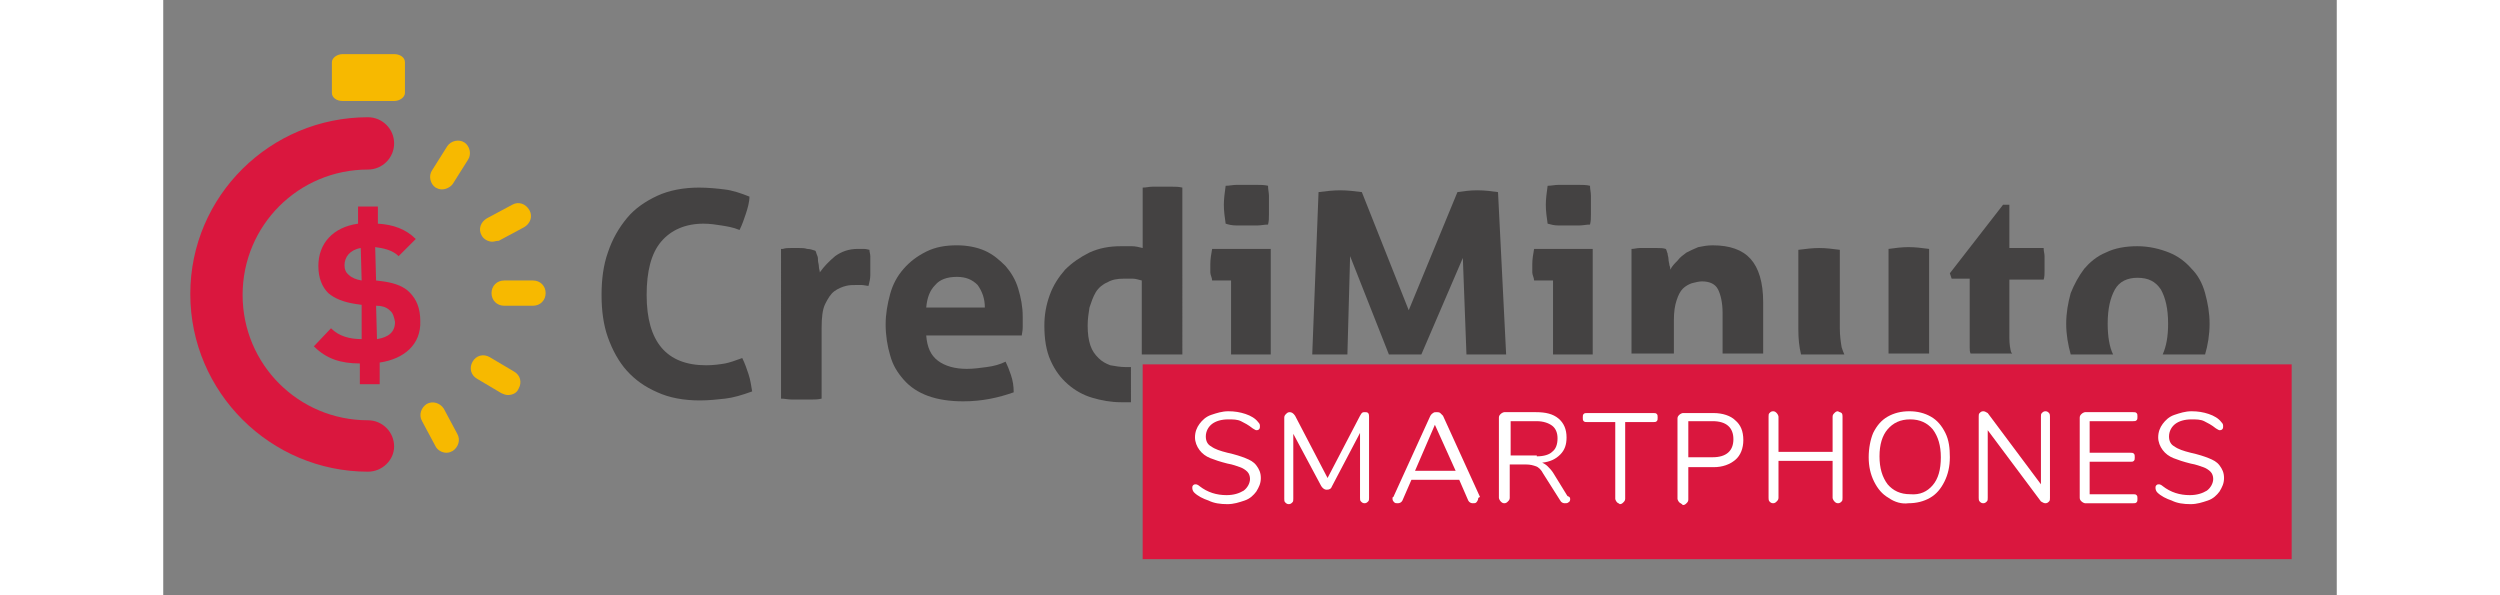 <?xml version="1.0" encoding="utf-8"?>
<!-- Generator: Adobe Illustrator 22.1.0, SVG Export Plug-In . SVG Version: 6.00 Build 0)  -->
<svg version="1.1" id="Capa_1" xmlns="http://www.w3.org/2000/svg" width="315" height="75" xmlns:xlink="http://www.w3.org/1999/xlink" x="0px" y="0px"
	 viewBox="0 0 241 66" style="enable-background:new 0 0 241 66;" xml:space="preserve">
<rect x="0" y="0" width="241" height="66" fill="#808080" stroke="none"/>
<style type="text/css">
	.st0{fill:#DA173E;}
	.st1{fill:#F7B900;}
	.st2{fill:#444242;}
	.st3{fill:#FFFFFF;}
</style>
<g>
	<g>
		<g>
			<g>
				<path class="st0" d="M24,40.2l0,2.4l-2.2,0l0-2.3c-2.1,0-3.7-0.5-5.1-1.9l1.9-2c0.9,0.9,2.1,1.2,3.4,1.2L22,33.8l-0.7-0.1
					c-1.3-0.2-2.3-0.6-3-1.2c-0.7-0.7-1.1-1.7-1.1-3c0-2.5,1.6-4.3,4.4-4.7l0-1.9l2.2,0l0,1.9c1.7,0.1,3.1,0.6,4.2,1.7l-1.9,1.9
					c-0.7-0.7-1.8-0.9-2.6-1l0.1,3.7l0.8,0.1c1.4,0.2,2.3,0.6,2.9,1.2c0.8,0.8,1.2,1.8,1.2,3.2C28.6,38.2,26.7,39.8,24,40.2z
					 M21.9,27.5c-1.2,0.2-1.8,1-1.8,1.9c0,0.4,0.1,0.8,0.5,1.1c0.3,0.3,0.8,0.5,1.4,0.6L21.9,27.5z M25.1,34.4
					c-0.4-0.4-1-0.5-1.5-0.5l0.1,3.7c1.3-0.2,2-0.8,2-1.9C25.6,35.2,25.5,34.7,25.1,34.4z"/>
			</g>
			<path class="st1" d="M26.8,10.3c0,0.5-0.6,0.9-1.2,0.9h-5.7c-0.7,0-1.2-0.4-1.2-0.9V6.9c0-0.5,0.6-0.9,1.2-0.9h5.7
				c0.7,0,1.2,0.4,1.2,0.9V10.3z"/>
			<g>
				<g>
					<path class="st0" d="M22.7,52.3c-10.8,0-19.7-8.8-19.7-19.7S11.9,13,22.7,13c1.6,0,2.9,1.3,2.9,2.9s-1.3,2.9-2.9,2.9
						c-7.7,0-13.9,6.2-13.9,13.9s6.2,13.9,13.9,13.9c1.6,0,2.9,1.3,2.9,2.9C25.6,51,24.3,52.3,22.7,52.3z"/>
				</g>
				<g>
					<path class="st1" d="M30.9,21c-0.3,0-0.5-0.1-0.7-0.2c-0.6-0.4-0.8-1.3-0.4-1.9l1.7-2.7c0.4-0.6,1.3-0.8,1.9-0.4
						c0.6,0.4,0.8,1.3,0.4,1.9l-1.7,2.7C31.8,20.8,31.3,21,30.9,21z"/>
				</g>
				<g>
					<path class="st1" d="M36.5,26.8c-0.5,0-1-0.3-1.2-0.7c-0.4-0.7-0.1-1.5,0.6-1.9l2.8-1.5c0.7-0.4,1.5-0.1,1.9,0.6
						s0.1,1.5-0.6,1.9l-2.8,1.5C36.9,26.7,36.7,26.8,36.5,26.8z"/>
				</g>
				<g>
					<path class="st1" d="M38.2,43.8c-0.2,0-0.5-0.1-0.7-0.2L34.8,42c-0.7-0.4-0.9-1.2-0.5-1.9c0.4-0.7,1.2-0.9,1.9-0.5l2.7,1.6
						c0.7,0.4,0.9,1.2,0.5,1.9C39.2,43.6,38.7,43.8,38.2,43.8z"/>
				</g>
				<g>
					<path class="st1" d="M31.4,50.2c-0.5,0-1-0.3-1.2-0.7l-1.5-2.8c-0.4-0.7-0.1-1.5,0.5-1.9c0.7-0.4,1.5-0.1,1.9,0.5l1.5,2.8
						c0.4,0.7,0.1,1.5-0.5,1.9C31.9,50.1,31.7,50.2,31.4,50.2z"/>
				</g>
				<g>
					<path class="st1" d="M41,33.9h-3.2c-0.8,0-1.4-0.6-1.4-1.4s0.6-1.4,1.4-1.4H41c0.8,0,1.4,0.6,1.4,1.4S41.8,33.9,41,33.9z"/>
				</g>
			</g>
		</g>
		<g>
			<path class="st2" d="M64.2,39.7c0.3,0.6,0.5,1.2,0.7,1.8c0.2,0.6,0.3,1.3,0.4,1.9c-1.1,0.4-2.1,0.7-3,0.8
				c-0.9,0.1-1.8,0.2-2.8,0.2c-1.8,0-3.4-0.3-4.7-0.9c-1.4-0.6-2.5-1.4-3.4-2.4s-1.6-2.3-2.1-3.7c-0.5-1.4-0.7-3-0.7-4.7
				c0-1.7,0.2-3.3,0.7-4.7c0.5-1.5,1.2-2.7,2.1-3.8c0.9-1.1,2.1-1.9,3.4-2.5c1.3-0.6,2.9-0.9,4.6-0.9c1,0,2,0.1,2.8,0.2
				c0.9,0.1,1.8,0.4,2.8,0.8c0,0.6-0.2,1.3-0.4,1.9c-0.2,0.6-0.4,1.2-0.7,1.8c-0.7-0.3-1.4-0.4-2-0.5c-0.6-0.1-1.3-0.2-2-0.2
				c-2,0-3.6,0.7-4.7,2c-1.1,1.3-1.6,3.3-1.6,5.9c0,5.2,2.2,7.8,6.6,7.8c0.8,0,1.5-0.1,2.1-0.2C62.8,40.2,63.4,40,64.2,39.7z"/>
			<path class="st2" d="M68.7,27.6c0.3-0.1,0.6-0.1,0.9-0.1c0.3,0,0.6,0,0.9,0c0.3,0,0.6,0,0.9,0.1c0.3,0,0.6,0.1,0.9,0.2
				c0.1,0.1,0.1,0.3,0.2,0.5c0.1,0.2,0.1,0.4,0.1,0.6c0,0.2,0.1,0.4,0.1,0.7c0,0.2,0.1,0.4,0.1,0.6c0.5-0.7,1-1.2,1.7-1.8
				c0.7-0.5,1.5-0.8,2.5-0.8c0.2,0,0.5,0,0.7,0c0.3,0,0.5,0.1,0.6,0.1c0,0.2,0.1,0.5,0.1,0.7c0,0.3,0,0.6,0,0.9c0,0.4,0,0.8,0,1.2
				c0,0.4-0.1,0.8-0.2,1.2c-0.2,0-0.5-0.1-0.8-0.1c-0.3,0-0.5,0-0.5,0c-0.4,0-0.8,0-1.2,0.1c-0.4,0.1-0.9,0.3-1.3,0.6
				c-0.4,0.3-0.7,0.8-1,1.4c-0.3,0.6-0.4,1.5-0.4,2.7v7.8c-0.4,0.1-0.8,0.1-1.1,0.1c-0.4,0-0.8,0-1.1,0c-0.4,0-0.7,0-1.1,0
				c-0.4,0-0.8-0.1-1.2-0.1V27.6z"/>
			<path class="st2" d="M84.6,37.2c0.1,1.3,0.5,2.2,1.3,2.8c0.8,0.6,1.9,0.9,3.2,0.9c0.7,0,1.5-0.1,2.2-0.2c0.8-0.1,1.5-0.3,2.1-0.6
				c0.2,0.4,0.4,0.9,0.6,1.5c0.2,0.6,0.3,1.2,0.3,1.9c-1.7,0.6-3.5,1-5.6,1c-1.5,0-2.8-0.2-3.9-0.6c-1.1-0.4-2-1-2.7-1.8
				c-0.7-0.8-1.2-1.6-1.5-2.7c-0.3-1-0.5-2.2-0.5-3.4c0-1.2,0.2-2.3,0.5-3.4c0.3-1.1,0.8-2,1.5-2.8c0.7-0.8,1.5-1.4,2.5-1.9
				c1-0.5,2.1-0.7,3.4-0.7c1.1,0,2.2,0.2,3.1,0.6c0.9,0.4,1.6,1,2.3,1.7c0.6,0.7,1.1,1.5,1.4,2.5c0.3,1,0.5,2,0.5,3.1
				c0,0.4,0,0.8,0,1.2c0,0.4-0.1,0.7-0.1,0.9H84.6z M91.1,34.1c0-1-0.3-1.8-0.8-2.5C89.7,31,89,30.7,88,30.7c-1.1,0-1.9,0.3-2.4,0.9
				c-0.6,0.6-0.9,1.4-1,2.5H91.1z"/>
		</g>
		<path class="st2" d="M107.5,40.7c-0.2,0-0.5,0-0.8,0c-0.6,0-1.1-0.1-1.7-0.2c-0.5-0.2-0.9-0.4-1.3-0.8c-0.4-0.4-0.7-0.8-0.9-1.4
			c-0.2-0.6-0.3-1.3-0.3-2.2c0-0.7,0.1-1.4,0.2-2c0.2-0.6,0.4-1.2,0.7-1.7c0.3-0.5,0.8-0.9,1.3-1.1c0.5-0.3,1.1-0.4,1.8-0.4
			c0.4,0,0.7,0,1,0c0.3,0,0.6,0.1,1,0.2v8.2h4.5V20.8c-0.4-0.1-0.8-0.1-1.1-0.1c-0.4,0-0.8,0-1.1,0c-0.4,0-0.7,0-1.1,0
			c-0.4,0-0.7,0.1-1.1,0.1v6.7c-0.4-0.1-0.8-0.2-1.2-0.2c-0.4,0-0.8,0-1.2,0c-1.3,0-2.4,0.2-3.5,0.7c-1,0.5-1.9,1.1-2.7,1.9
			c-0.7,0.8-1.3,1.7-1.7,2.8c-0.4,1.1-0.6,2.2-0.6,3.4c0,1.5,0.2,2.8,0.7,3.9c0.5,1.1,1.1,1.9,1.9,2.6c0.8,0.7,1.7,1.2,2.7,1.5
			c1,0.3,2.1,0.5,3.2,0.5c0.4,0,0.7,0,1.1,0V40.7z"/>
		<g>
			<path class="st2" d="M119,25c0.4,0,0.8,0,1.1,0c0.4,0,0.7,0,1.2,0c0.4,0,0.8-0.1,1.2-0.1c0.1-0.4,0.1-0.7,0.1-1.1
				c0-0.4,0-0.7,0-1c0-0.4,0-0.7,0-1.1c0-0.3-0.1-0.7-0.1-1.1c-0.4-0.1-0.8-0.1-1.2-0.1c-0.4,0-0.8,0-1.2,0c-0.3,0-0.7,0-1.1,0
				c-0.4,0-0.8,0.1-1.2,0.1c-0.1,0.7-0.2,1.5-0.2,2.1c0,0.7,0.1,1.4,0.2,2.1C118.1,24.9,118.5,25,119,25z"/>
			<path class="st2" d="M116.3,31.1h2.1v8.2h4.4V27.6h-6.5c-0.1,0.6-0.2,1.1-0.2,1.7c0,0.3,0,0.6,0,0.9S116.3,30.8,116.3,31.1z"/>
		</g>
		<path class="st2" d="M131.3,39.3l0.3-10.9l4.3,10.9h3.6l4.6-10.7l0.4,10.7h4.4l-0.9-18c-0.7-0.1-1.5-0.2-2.3-0.2s-1.5,0.1-2.2,0.2
			l-5.4,13.1l-5.2-13.1c-0.8-0.1-1.6-0.2-2.4-0.2c-0.8,0-1.6,0.1-2.4,0.2l-0.7,18H131.3z"/>
		<g>
			<path class="st2" d="M154.7,25c0.4,0,0.8,0,1.1,0c0.4,0,0.7,0,1.2,0c0.4,0,0.8-0.1,1.2-0.1c0.1-0.4,0.1-0.7,0.1-1.1
				c0-0.4,0-0.7,0-1c0-0.4,0-0.7,0-1.1s-0.1-0.7-0.1-1.1c-0.4-0.1-0.8-0.1-1.2-0.1c-0.4,0-0.8,0-1.2,0c-0.3,0-0.7,0-1.1,0
				c-0.4,0-0.8,0.1-1.2,0.1c-0.1,0.7-0.2,1.5-0.2,2.1c0,0.7,0.1,1.4,0.2,2.1C153.9,24.9,154.2,25,154.7,25z"/>
			<path class="st2" d="M152,31.1h2.1v8.2h4.4V27.6H152c-0.1,0.6-0.2,1.1-0.2,1.7c0,0.3,0,0.6,0,0.9S152,30.8,152,31.1z"/>
		</g>
		<path class="st2" d="M167.5,39.3v-3.8c0-0.9,0.1-1.6,0.3-2.2c0.2-0.6,0.4-1,0.7-1.3c0.3-0.3,0.7-0.5,1-0.6
			c0.4-0.1,0.8-0.2,1.1-0.2c0.9,0,1.5,0.3,1.8,0.9c0.3,0.6,0.5,1.5,0.5,2.6v4.5h4.5v-5.7c0-2.2-0.5-3.8-1.4-4.8
			c-0.9-1-2.3-1.5-4.2-1.5c-0.6,0-1.1,0.1-1.6,0.2c-0.5,0.2-0.9,0.4-1.3,0.6c-0.4,0.3-0.7,0.5-1,0.9c-0.3,0.3-0.6,0.6-0.8,1
			c0-0.1,0-0.3-0.1-0.5c0-0.2-0.1-0.4-0.1-0.7c0-0.2-0.1-0.4-0.1-0.6c-0.1-0.2-0.1-0.4-0.2-0.5c-0.3-0.1-0.6-0.1-0.9-0.1
			c-0.3,0-0.6,0-1,0c-0.4,0-0.7,0-1,0s-0.6,0.1-0.9,0.1v11.6H167.5z"/>
		<g>
			<path class="st2" d="M186.4,39.3c-0.1-0.2-0.2-0.5-0.3-0.8c-0.1-0.6-0.2-1.3-0.2-2.1v-8.7c-0.8-0.1-1.5-0.2-2.3-0.2
				c-0.7,0-1.5,0.1-2.3,0.2v8.8c0,1.1,0.1,2,0.3,2.8H186.4z"/>
			<path class="st2" d="M195.8,39.3V27.6c-0.8-0.1-1.5-0.2-2.3-0.2c-0.7,0-1.5,0.1-2.2,0.2v11.6H195.8z"/>
		</g>
		<path class="st2" d="M200.3,31.1v7.4c0,0.3,0,0.5,0.1,0.7h4.6c0-0.1,0-0.1-0.1-0.1c-0.1-0.4-0.2-0.9-0.2-1.6v-6.5h3.8
			c0.1-0.3,0.1-0.6,0.1-0.9c0-0.3,0-0.6,0-0.9c0-0.3,0-0.5,0-0.8c0-0.3-0.1-0.5-0.1-0.9h-3.8v-4.8H204l-5.9,7.6l0.2,0.6H200.3z"/>
		<path class="st2" d="M216.2,39.3c-0.4-0.8-0.6-2-0.6-3.4c0-1.7,0.3-2.9,0.8-3.8c0.5-0.9,1.4-1.3,2.5-1.3c1.2,0,2,0.4,2.6,1.3
			c0.5,0.9,0.8,2.1,0.8,3.8c0,1.4-0.2,2.5-0.6,3.4h4.7c0.3-1,0.5-2.2,0.5-3.4c0-1.2-0.2-2.3-0.5-3.4c-0.3-1.1-0.8-2-1.5-2.7
			c-0.7-0.8-1.5-1.4-2.5-1.8c-1-0.4-2.2-0.7-3.5-0.7c-1.3,0-2.5,0.2-3.5,0.7c-1,0.4-1.8,1.1-2.4,1.8c-0.6,0.8-1.1,1.7-1.5,2.7
			c-0.3,1.1-0.5,2.2-0.5,3.4c0,1.2,0.2,2.3,0.5,3.4H216.2z"/>
	</g>
	<g>
		<g>
			<rect x="108.6" y="40.4" class="st0" width="127.4" height="21.6"/>
		</g>
		<g>
			<path class="st3" d="M115.9,55.5c-0.6-0.2-1.2-0.5-1.6-0.9c-0.1-0.1-0.2-0.3-0.2-0.5c0-0.1,0-0.2,0.1-0.3
				c0.1-0.1,0.2-0.1,0.3-0.1c0.1,0,0.3,0.1,0.4,0.2c0.9,0.7,1.9,1,3,1c0.8,0,1.4-0.2,1.9-0.5c0.4-0.3,0.7-0.8,0.7-1.3
				c0-0.3-0.1-0.6-0.3-0.8c-0.2-0.2-0.5-0.4-0.8-0.5c-0.3-0.1-0.8-0.3-1.4-0.4c-0.8-0.2-1.4-0.4-1.9-0.6c-0.5-0.2-0.9-0.5-1.2-0.9
				c-0.3-0.4-0.5-0.9-0.5-1.4c0-0.6,0.2-1.1,0.5-1.5c0.3-0.4,0.7-0.8,1.3-1c0.6-0.2,1.2-0.4,1.9-0.4c0.7,0,1.3,0.1,1.9,0.3
				c0.6,0.2,1.1,0.5,1.4,0.9c0.2,0.2,0.2,0.3,0.2,0.5c0,0.1,0,0.2-0.1,0.3c-0.1,0.1-0.2,0.1-0.3,0.1c-0.1,0-0.2-0.1-0.4-0.2
				c-0.5-0.4-0.9-0.6-1.3-0.8c-0.4-0.2-0.9-0.2-1.4-0.2c-0.8,0-1.4,0.2-1.8,0.5c-0.4,0.3-0.7,0.8-0.7,1.4c0,0.5,0.2,0.9,0.6,1.1
				c0.4,0.3,1,0.5,1.8,0.7c0.9,0.2,1.5,0.4,2,0.6c0.5,0.2,0.9,0.4,1.2,0.8c0.3,0.4,0.5,0.8,0.5,1.4c0,0.6-0.2,1-0.5,1.5
				c-0.3,0.4-0.7,0.8-1.3,1c-0.6,0.2-1.2,0.4-1.9,0.4C117.2,55.9,116.5,55.8,115.9,55.5z"/>
			<path class="st3" d="M133.6,45.8c0.1,0.1,0.1,0.3,0.1,0.4v9c0,0.2,0,0.3-0.1,0.4c-0.1,0.1-0.2,0.2-0.4,0.2s-0.3-0.1-0.4-0.2
				c-0.1-0.1-0.1-0.2-0.1-0.4V48l-3.1,5.9c-0.1,0.3-0.3,0.4-0.6,0.4c-0.2,0-0.4-0.1-0.6-0.4l-3.1-5.8v7.2c0,0.2,0,0.3-0.1,0.4
				c-0.1,0.1-0.2,0.2-0.4,0.2c-0.2,0-0.3-0.1-0.4-0.2c-0.1-0.1-0.1-0.2-0.1-0.4v-9c0-0.2,0.1-0.3,0.2-0.4c0.1-0.1,0.2-0.2,0.4-0.2
				c0.2,0,0.4,0.1,0.6,0.4l3.6,6.9l3.6-6.9c0.1-0.2,0.2-0.3,0.2-0.3c0.1-0.1,0.2-0.1,0.3-0.1C133.4,45.7,133.5,45.7,133.6,45.8z"/>
			<path class="st3" d="M145.8,55.3c0,0.1-0.1,0.3-0.2,0.4c-0.1,0.1-0.2,0.1-0.4,0.1c-0.2,0-0.4-0.1-0.5-0.3l-1-2.3h-5.3l-1,2.3
				c-0.1,0.2-0.3,0.3-0.5,0.3c-0.2,0-0.3,0-0.4-0.1s-0.2-0.2-0.2-0.4c0-0.1,0-0.2,0.1-0.2l4.1-9c0.1-0.1,0.1-0.2,0.3-0.3
				c0.1-0.1,0.2-0.1,0.4-0.1c0.1,0,0.3,0,0.4,0.1c0.1,0.1,0.2,0.2,0.3,0.3l4.1,9C145.8,55.2,145.8,55.2,145.8,55.3z M138.8,52.2h4.5
				l-2.3-5.1L138.8,52.2z"/>
			<path class="st3" d="M156,55.4c0,0.1-0.1,0.3-0.2,0.3c-0.1,0.1-0.2,0.1-0.4,0.1c-0.2,0-0.4-0.1-0.5-0.3l-1.9-3
				c-0.2-0.4-0.5-0.7-0.8-0.8c-0.3-0.1-0.6-0.2-1.1-0.2h-1.8v3.7c0,0.2-0.1,0.3-0.2,0.4c-0.1,0.1-0.2,0.2-0.4,0.2
				c-0.2,0-0.3-0.1-0.4-0.2c-0.1-0.1-0.2-0.3-0.2-0.4v-8.9c0-0.2,0.1-0.3,0.2-0.4c0.1-0.1,0.3-0.2,0.4-0.2h3.5
				c1.1,0,1.9,0.2,2.5,0.7c0.6,0.5,0.9,1.2,0.9,2.1c0,0.8-0.2,1.4-0.7,1.9c-0.5,0.5-1.1,0.8-2,0.9c0.2,0.1,0.4,0.2,0.6,0.4
				c0.2,0.2,0.4,0.4,0.6,0.7l1.6,2.6C156,55.1,156,55.2,156,55.4z M152.3,50.6c0.8,0,1.4-0.2,1.7-0.5c0.4-0.3,0.6-0.8,0.6-1.5
				c0-0.6-0.2-1.1-0.6-1.4c-0.4-0.3-1-0.5-1.7-0.5h-2.9v3.8H152.3z"/>
			<path class="st3" d="M161.2,55.7c-0.1-0.1-0.2-0.3-0.2-0.4v-8.5h-3.1c-0.2,0-0.3,0-0.4-0.1c-0.1-0.1-0.1-0.2-0.1-0.4
				c0-0.2,0-0.3,0.1-0.4c0.1-0.1,0.2-0.1,0.4-0.1h7.3c0.2,0,0.3,0,0.4,0.1c0.1,0.1,0.1,0.2,0.1,0.4c0,0.2,0,0.3-0.1,0.4
				c-0.1,0.1-0.2,0.1-0.4,0.1h-3.1v8.5c0,0.2-0.1,0.3-0.2,0.4c-0.1,0.1-0.2,0.2-0.4,0.2C161.4,55.8,161.3,55.8,161.2,55.7z"/>
			<path class="st3" d="M168.1,55.7c-0.1-0.1-0.2-0.3-0.2-0.4v-8.9c0-0.2,0.1-0.3,0.2-0.4c0.1-0.1,0.3-0.2,0.4-0.2h3.4
				c1,0,1.9,0.3,2.4,0.8c0.6,0.5,0.9,1.2,0.9,2.2c0,0.9-0.3,1.7-0.9,2.2c-0.6,0.5-1.4,0.8-2.4,0.8h-2.8v3.6c0,0.2-0.1,0.3-0.2,0.4
				c-0.1,0.1-0.2,0.2-0.4,0.2C168.3,55.8,168.2,55.8,168.1,55.7z M171.8,50.7c1.5,0,2.3-0.7,2.3-2c0-1.3-0.8-2-2.3-2h-2.7v4H171.8z"
				/>
			<path class="st3" d="M186.1,45.8c0.1,0.1,0.1,0.3,0.1,0.4v9c0,0.2,0,0.3-0.1,0.4c-0.1,0.1-0.2,0.2-0.4,0.2
				c-0.2,0-0.3-0.1-0.4-0.2c-0.1-0.1-0.2-0.3-0.2-0.4v-4.1h-6v4.1c0,0.2-0.1,0.3-0.2,0.4c-0.1,0.1-0.2,0.2-0.4,0.2
				c-0.2,0-0.3-0.1-0.4-0.2c-0.1-0.1-0.1-0.3-0.1-0.4v-9c0-0.2,0-0.3,0.1-0.4c0.1-0.1,0.2-0.2,0.4-0.2c0.2,0,0.3,0.1,0.4,0.2
				c0.1,0.1,0.2,0.3,0.2,0.4v3.9h6v-3.9c0-0.2,0.1-0.3,0.2-0.4c0.1-0.1,0.2-0.2,0.4-0.2C185.8,45.7,186,45.7,186.1,45.8z"/>
			<path class="st3" d="M191.3,55.2c-0.7-0.4-1.2-1-1.6-1.8c-0.4-0.8-0.6-1.7-0.6-2.7c0-1,0.2-2,0.5-2.7c0.4-0.8,0.9-1.4,1.6-1.8
				c0.7-0.4,1.5-0.6,2.4-0.6c0.9,0,1.7,0.2,2.4,0.6c0.7,0.4,1.2,1,1.6,1.8c0.4,0.8,0.5,1.7,0.5,2.7c0,1-0.2,1.9-0.6,2.7
				c-0.4,0.8-0.9,1.4-1.6,1.8c-0.7,0.4-1.5,0.6-2.4,0.6C192.8,55.9,192,55.7,191.3,55.2z M196.2,53.8c0.6-0.7,0.9-1.7,0.9-3.1
				c0-1.3-0.3-2.3-0.9-3.1c-0.6-0.7-1.4-1.1-2.5-1.1c-1.1,0-1.9,0.4-2.5,1.1c-0.6,0.7-0.9,1.7-0.9,3c0,1.3,0.3,2.3,0.9,3.1
				c0.6,0.7,1.4,1.1,2.5,1.1C194.8,54.9,195.6,54.5,196.2,53.8z"/>
			<path class="st3" d="M209.1,45.8c0.1,0.1,0.1,0.3,0.1,0.4v9c0,0.2,0,0.3-0.1,0.4c-0.1,0.1-0.2,0.2-0.4,0.2
				c-0.2,0-0.3-0.1-0.5-0.2l-5.9-7.9v7.5c0,0.2,0,0.3-0.1,0.4c-0.1,0.1-0.2,0.2-0.4,0.2s-0.3-0.1-0.4-0.2c-0.1-0.1-0.1-0.3-0.1-0.4
				v-9c0-0.2,0-0.3,0.1-0.4c0.1-0.1,0.2-0.2,0.4-0.2c0.2,0,0.3,0.1,0.5,0.2l5.9,7.9v-7.5c0-0.2,0-0.3,0.1-0.4
				c0.1-0.1,0.2-0.2,0.4-0.2S209,45.7,209.1,45.8z"/>
			<path class="st3" d="M212.7,55.6c-0.1-0.1-0.2-0.2-0.2-0.4v-8.9c0-0.2,0.1-0.3,0.2-0.4c0.1-0.1,0.3-0.2,0.4-0.2h5.3
				c0.2,0,0.3,0,0.4,0.1c0.1,0.1,0.1,0.2,0.1,0.4c0,0.2,0,0.3-0.1,0.4c-0.1,0.1-0.2,0.1-0.4,0.1h-4.8v3.5h4.5c0.2,0,0.3,0,0.4,0.1
				c0.1,0.1,0.1,0.2,0.1,0.4c0,0.2,0,0.3-0.1,0.4c-0.1,0.1-0.2,0.1-0.4,0.1h-4.5v3.6h4.8c0.2,0,0.3,0,0.4,0.1
				c0.1,0.1,0.1,0.2,0.1,0.4c0,0.2,0,0.3-0.1,0.4c-0.1,0.1-0.2,0.1-0.4,0.1h-5.3C213,55.8,212.8,55.7,212.7,55.6z"/>
			<path class="st3" d="M222.7,55.5c-0.6-0.2-1.2-0.5-1.6-0.9c-0.1-0.1-0.2-0.3-0.2-0.5c0-0.1,0-0.2,0.1-0.3
				c0.1-0.1,0.2-0.1,0.3-0.1c0.1,0,0.3,0.1,0.4,0.2c0.9,0.7,1.9,1,3,1c0.8,0,1.4-0.2,1.9-0.5c0.4-0.3,0.7-0.8,0.7-1.3
				c0-0.3-0.1-0.6-0.3-0.8c-0.2-0.2-0.5-0.4-0.8-0.5c-0.3-0.1-0.8-0.3-1.4-0.4c-0.8-0.2-1.4-0.4-1.9-0.6c-0.5-0.2-0.9-0.5-1.2-0.9
				c-0.3-0.4-0.5-0.9-0.5-1.4c0-0.6,0.2-1.1,0.5-1.5c0.3-0.4,0.7-0.8,1.3-1c0.6-0.2,1.2-0.4,1.9-0.4c0.7,0,1.3,0.1,1.9,0.3
				c0.6,0.2,1.1,0.5,1.4,0.9c0.2,0.2,0.2,0.3,0.2,0.5c0,0.1,0,0.2-0.1,0.3c-0.1,0.1-0.2,0.1-0.3,0.1c-0.1,0-0.2-0.1-0.4-0.2
				c-0.5-0.4-0.9-0.6-1.3-0.8c-0.4-0.2-0.9-0.2-1.4-0.2c-0.8,0-1.4,0.2-1.8,0.5c-0.4,0.3-0.7,0.8-0.7,1.4c0,0.5,0.2,0.9,0.6,1.1
				c0.4,0.3,1,0.5,1.8,0.7c0.9,0.2,1.5,0.4,2,0.6c0.5,0.2,0.9,0.4,1.2,0.8c0.3,0.4,0.5,0.8,0.5,1.4c0,0.6-0.2,1-0.5,1.5
				c-0.3,0.4-0.7,0.8-1.3,1c-0.6,0.2-1.2,0.4-1.9,0.4C224,55.9,223.3,55.8,222.7,55.5z"/>
		</g>
	</g>
</g>
</svg>
